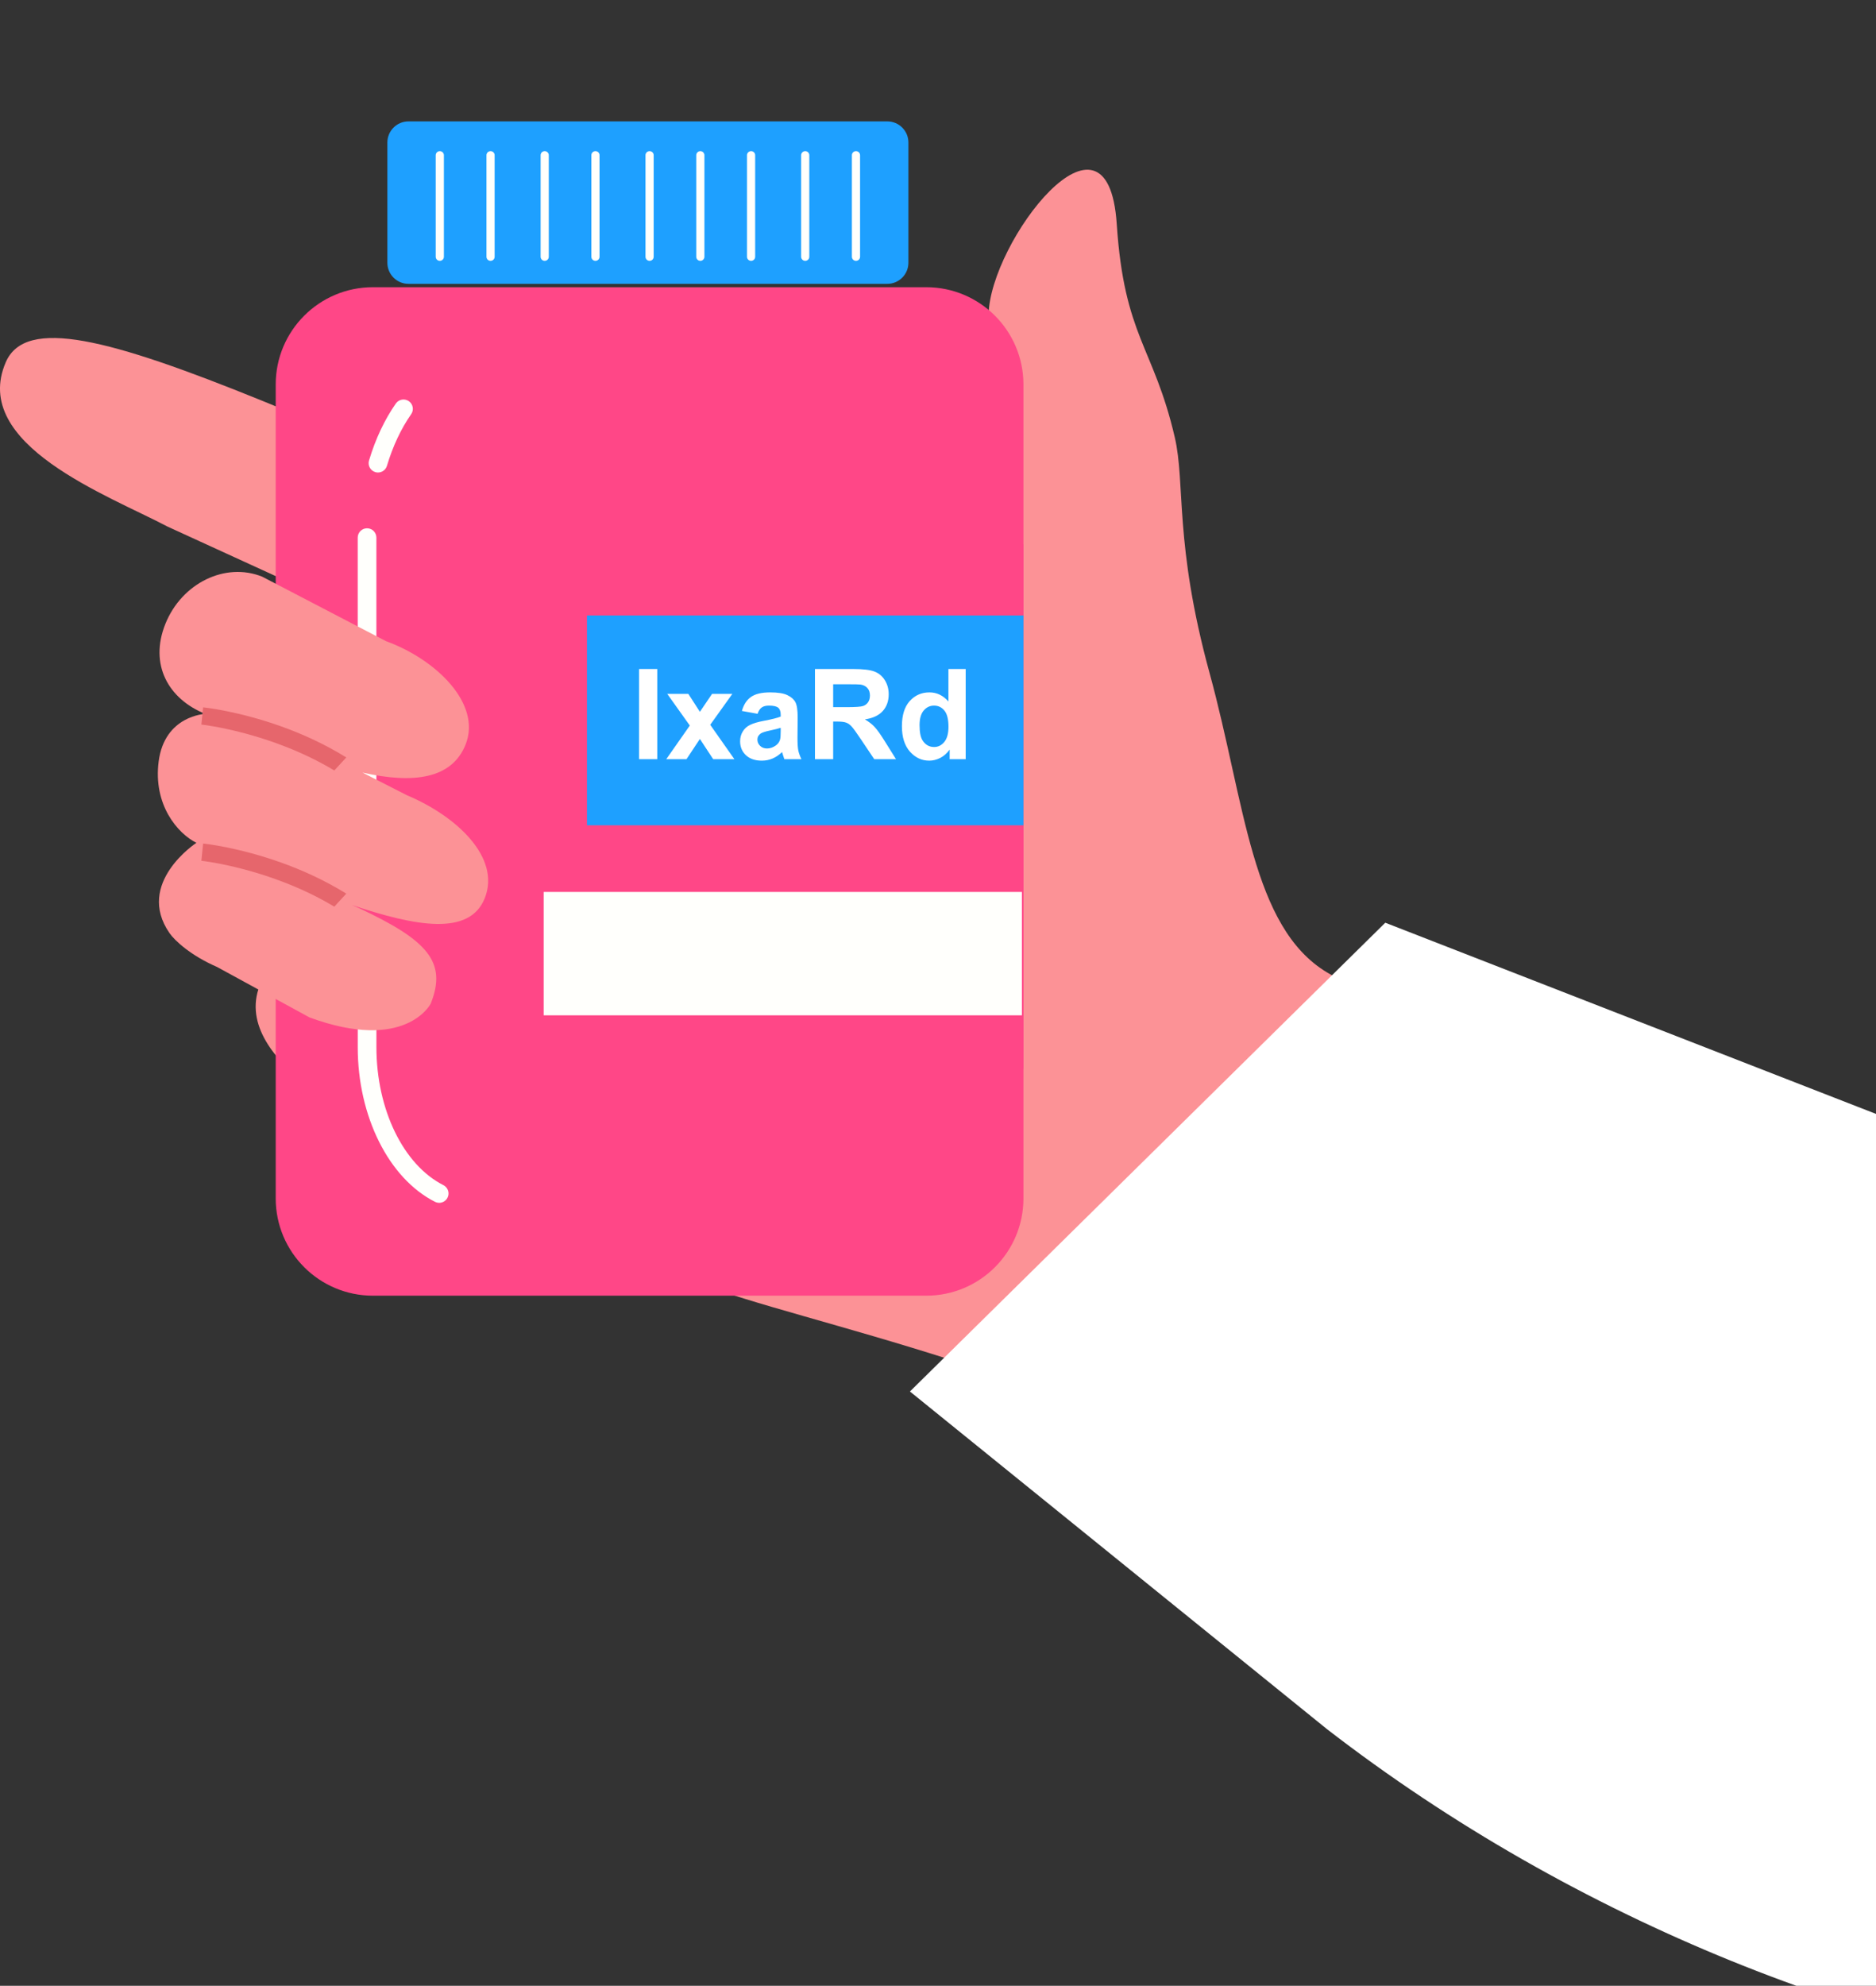 <svg width="566" height="599" viewBox="0 0 566 599" fill="none" xmlns="http://www.w3.org/2000/svg">
<rect x="0" y="0" width="566" height="599" fill="#333333" stroke="none"/>
<g clip-path="url(#clip0_17_5530)">
<path d="M493.092 340.281L411.664 467.405C337.424 418.204 253.511 401.745 217.167 389.332C168.144 372.57 155.819 365.827 115.296 340.894C115.296 340.894 69.085 320.867 78.367 297.256C83.672 283.743 94.826 283.547 100.221 284.204C97.266 281.755 74.533 271.223 82.936 249.812C90.709 229.972 107.053 238.925 113.548 238.038C113.548 238.038 87.878 224.231 95.651 209.236C104.826 191.552 123.575 196.325 130.158 195.278L50.576 158.855C32.768 149.449 -9.006 134.152 1.739 109.263C13.709 81.588 104.16 136.92 274.86 201.241C281.843 203.868 297.734 214.009 303.75 194.276C309.766 174.542 297.894 116.779 298.267 94.862C298.657 72.964 334.203 26.513 336.927 67.569C339.18 101.615 348.062 104.516 354.424 131.854C357.69 145.802 354.22 163.841 364.921 202.971C375.649 242.092 377.53 279.714 400.458 293.37C414.628 301.817 474.627 329.882 493.083 340.29L493.092 340.281Z" fill="#FC9296"/>
<path d="M279.435 86.632H112.524C96.319 86.632 83.183 99.769 83.183 115.974V361.488C83.183 377.693 96.319 390.83 112.524 390.83H279.435C295.64 390.83 308.777 377.693 308.777 361.488V115.974C308.777 99.769 295.64 86.632 279.435 86.632Z" fill="#FF4787"/>
<path d="M267.703 36.616H123.242C119.724 36.616 116.872 39.468 116.872 42.986V79.248C116.872 82.766 119.724 85.618 123.242 85.618H267.703C271.221 85.618 274.073 82.766 274.073 79.248V42.986C274.073 39.468 271.221 36.616 267.703 36.616Z" fill="#1EA0FF"/>
<path d="M258.253 78.678C257.57 78.678 257.02 78.129 257.02 77.445V46.821C257.02 46.138 257.57 45.588 258.253 45.588C258.937 45.588 259.486 46.138 259.486 46.821V77.445C259.486 78.129 258.937 78.678 258.253 78.678Z" fill="#FFFFFC"/>
<path d="M242.941 78.678C242.257 78.678 241.708 78.129 241.708 77.445V46.821C241.708 46.138 242.257 45.588 242.941 45.588C243.624 45.588 244.174 46.138 244.174 46.821V77.445C244.174 78.129 243.624 78.678 242.941 78.678Z" fill="#FFFFFC"/>
<path d="M226.607 78.678C225.924 78.678 225.374 78.129 225.374 77.445V46.821C225.374 46.138 225.924 45.588 226.607 45.588C227.291 45.588 227.84 46.138 227.84 46.821V77.445C227.84 78.129 227.291 78.678 226.607 78.678Z" fill="#FFFFFC"/>
<path d="M211.295 78.678C210.611 78.678 210.062 78.129 210.062 77.445V46.821C210.062 46.138 210.611 45.588 211.295 45.588C211.978 45.588 212.528 46.138 212.528 46.821V77.445C212.528 78.129 211.978 78.678 211.295 78.678Z" fill="#FFFFFC"/>
<path d="M195.983 78.678C195.299 78.678 194.749 78.129 194.749 77.445V46.821C194.749 46.138 195.299 45.588 195.983 45.588C196.666 45.588 197.216 46.138 197.216 46.821V77.445C197.216 78.129 196.666 78.678 195.983 78.678Z" fill="#FFFFFC"/>
<path d="M179.649 78.678C178.965 78.678 178.416 78.129 178.416 77.445V46.821C178.416 46.138 178.965 45.588 179.649 45.588C180.332 45.588 180.882 46.138 180.882 46.821V77.445C180.882 78.129 180.332 78.678 179.649 78.678Z" fill="#FFFFFC"/>
<path d="M164.338 78.678C163.654 78.678 163.105 78.129 163.105 77.445V46.821C163.105 46.138 163.654 45.588 164.338 45.588C165.021 45.588 165.571 46.138 165.571 46.821V77.445C165.571 78.129 165.021 78.678 164.338 78.678Z" fill="#FFFFFC"/>
<path d="M148.003 78.678C147.319 78.678 146.77 78.129 146.77 77.445V46.821C146.77 46.138 147.319 45.588 148.003 45.588C148.686 45.588 149.236 46.138 149.236 46.821V77.445C149.236 78.129 148.686 78.678 148.003 78.678Z" fill="#FFFFFC"/>
<path d="M132.692 78.678C132.009 78.678 131.459 78.129 131.459 77.445V46.821C131.459 46.138 132.009 45.588 132.692 45.588C133.376 45.588 133.926 46.138 133.926 46.821V77.445C133.926 78.129 133.376 78.678 132.692 78.678Z" fill="#FFFFFC"/>
<path d="M308.784 322.437H151.154C150.259 322.437 149.54 321.712 149.54 320.824L149.54 165.835C149.54 164.94 150.266 164.222 151.154 164.222L308.784 164.222V322.444V322.437Z" fill="#FF4787"/>
<path d="M177.092 248.941L308.777 248.941V185.65H177.092V248.941Z" fill="#1EA0FF"/>
<path d="M164.041 306.259H308.312V269.046H164.041V306.259Z" fill="#FFFFFC"/>
<path d="M132.501 362.814C132.072 362.814 131.642 362.716 131.233 362.511C117.295 355.458 107.93 336.714 107.93 315.877V299.988C107.93 298.43 109.192 297.169 110.749 297.169C112.306 297.169 113.567 298.43 113.567 299.988V315.877C113.567 334.642 121.692 351.364 133.777 357.487C135.165 358.192 135.722 359.883 135.017 361.278C134.524 362.258 133.53 362.821 132.501 362.821V362.814Z" fill="#FFFFFC"/>
<path d="M110.741 258.907C109.184 258.907 107.923 257.645 107.923 256.088V162.172C107.923 160.615 109.184 159.354 110.741 159.354C112.299 159.354 113.56 160.615 113.56 162.172V256.088C113.56 257.645 112.299 258.907 110.741 258.907Z" fill="#FFFFFC"/>
<path d="M114.039 142.526C113.771 142.526 113.497 142.491 113.229 142.406C111.735 141.955 110.889 140.384 111.34 138.897C113.299 132.365 116.026 126.587 119.43 121.711C120.325 120.435 122.079 120.125 123.355 121.013C124.63 121.908 124.94 123.662 124.052 124.938C120.987 129.321 118.528 134.563 116.738 140.518C116.372 141.737 115.251 142.526 114.039 142.526Z" fill="#FFFFFC"/>
<path d="M192.812 229V201.799H198.304V229H192.812ZM201.013 229L208.119 218.851L201.31 209.295H207.674L211.162 214.713L214.836 209.295H220.959L214.279 218.628L221.571 229H215.17L211.162 222.896L207.117 229H201.013ZM228.566 215.307L223.835 214.453C224.367 212.548 225.282 211.138 226.581 210.223C227.88 209.307 229.81 208.85 232.37 208.85C234.696 208.85 236.427 209.128 237.565 209.685C238.703 210.229 239.501 210.928 239.959 211.781C240.429 212.622 240.664 214.175 240.664 216.438L240.608 222.524C240.608 224.256 240.689 225.536 240.85 226.365C241.023 227.182 241.338 228.06 241.796 229H236.638C236.502 228.654 236.335 228.14 236.137 227.46C236.05 227.151 235.988 226.947 235.951 226.848C235.061 227.714 234.108 228.363 233.094 228.796C232.079 229.229 230.997 229.445 229.847 229.445C227.818 229.445 226.216 228.895 225.041 227.794C223.878 226.693 223.297 225.301 223.297 223.619C223.297 222.506 223.563 221.516 224.095 220.65C224.627 219.772 225.369 219.104 226.321 218.646C227.286 218.176 228.672 217.768 230.478 217.422C232.914 216.964 234.603 216.537 235.543 216.142V215.622C235.543 214.62 235.296 213.909 234.801 213.488C234.306 213.055 233.372 212.839 231.999 212.839C231.071 212.839 230.348 213.024 229.828 213.396C229.309 213.754 228.888 214.391 228.566 215.307ZM235.543 219.537C234.875 219.76 233.817 220.026 232.37 220.335C230.923 220.644 229.977 220.947 229.531 221.244C228.851 221.727 228.511 222.339 228.511 223.081C228.511 223.811 228.783 224.442 229.327 224.974C229.871 225.506 230.564 225.771 231.405 225.771C232.345 225.771 233.242 225.462 234.096 224.844C234.727 224.374 235.141 223.799 235.339 223.118C235.475 222.673 235.543 221.826 235.543 220.576V219.537ZM245.878 229V201.799H257.438C260.344 201.799 262.453 202.046 263.765 202.541C265.088 203.023 266.146 203.889 266.938 205.139C267.729 206.388 268.125 207.817 268.125 209.425C268.125 211.466 267.525 213.154 266.325 214.49C265.125 215.814 263.332 216.649 260.944 216.995C262.132 217.688 263.109 218.449 263.876 219.277C264.655 220.106 265.701 221.578 267.012 223.693L270.333 229H263.765L259.794 223.081C258.384 220.966 257.419 219.636 256.899 219.092C256.38 218.535 255.829 218.158 255.248 217.96C254.667 217.75 253.745 217.645 252.483 217.645H251.37V229H245.878ZM251.37 213.303H255.434C258.068 213.303 259.714 213.191 260.369 212.969C261.025 212.746 261.538 212.363 261.909 211.818C262.28 211.274 262.466 210.594 262.466 209.777C262.466 208.862 262.218 208.126 261.724 207.569C261.241 207 260.555 206.642 259.664 206.493C259.219 206.431 257.883 206.4 255.656 206.4H251.37V213.303ZM291.355 229H286.513V226.105C285.709 227.231 284.756 228.072 283.655 228.629C282.567 229.173 281.466 229.445 280.353 229.445C278.089 229.445 276.147 228.536 274.526 226.718C272.918 224.887 272.114 222.339 272.114 219.073C272.114 215.733 272.9 213.198 274.471 211.466C276.042 209.722 278.027 208.85 280.427 208.85C282.629 208.85 284.534 209.765 286.142 211.596V201.799H291.355V229ZM277.439 218.721C277.439 220.824 277.73 222.345 278.312 223.285C279.153 224.646 280.328 225.326 281.837 225.326C283.037 225.326 284.057 224.819 284.898 223.805C285.74 222.778 286.16 221.25 286.16 219.222C286.16 216.958 285.752 215.331 284.936 214.342C284.119 213.34 283.074 212.839 281.8 212.839C280.563 212.839 279.524 213.334 278.683 214.323C277.854 215.3 277.439 216.766 277.439 218.721Z" fill="white"/>
<path d="M61.916 215.33C50.807 210.858 44.951 200.468 49.902 188.17C54.853 175.872 67.994 169.474 79.103 173.946L116.45 193.396C131.64 198.915 145.402 212.34 140.451 224.638C136.299 234.939 124.773 236.51 109.369 233.04L122.759 239.873C137.745 246.164 151.188 258.666 146.237 270.973C141.623 282.419 125.465 279.446 106.157 272.996L108.313 273.927C128.721 283.51 135.057 290.041 129.937 302.765C129.937 302.765 122.412 317.574 93.371 306.891L65.448 291.656C57.639 288.275 52.733 283.759 51.162 281.487C40.674 266.377 59.254 254.229 59.254 254.229C53.62 251.417 46.167 242.819 47.87 229.669C49.671 215.809 61.916 215.339 61.916 215.339V215.33Z" fill="#FC9296"/>
<path d="M60.754 218.561L61.02 215.961L61.286 213.361C61.712 213.406 71.907 214.479 84.924 219.138C90.718 221.214 97.603 224.213 104.48 228.472L100.86 232.403C81.721 220.912 61.206 218.605 60.754 218.561Z" fill="#E6666C"/>
<path d="M60.754 259.643L61.02 257.043L61.286 254.443C61.712 254.488 71.907 255.561 84.924 260.22C90.718 262.296 97.603 265.295 104.48 269.554L100.86 273.485C81.721 261.994 61.206 259.687 60.754 259.643Z" fill="#E6666C"/>
<path d="M1696.74 559.532L1756.1 1254.97H774.678L832.876 561.981C767.358 664.491 550.98 638.138 400.236 521.475L274.532 419.728L417.947 278.328L631.521 361.521C631.521 361.521 673.366 -71.27 1027.54 -122.804C1031.29 -123.355 1035.09 -123.709 1038.91 -124.126C1046.04 -124.898 1053.27 -125.608 1060.61 -126.212C1063.81 -126.487 1067.04 -126.735 1070.28 -126.966C1070.64 -126.992 1070.98 -127.019 1071.34 -127.037C1074.43 -127.259 1077.53 -127.472 1080.67 -127.658C1081.85 -127.729 1083.04 -127.8 1084.23 -127.871C1103.73 -128.989 1123.96 -129.53 1144.92 -129.45C1173.87 -129.344 1204.19 -131.509 1236.11 -131.615C1248.28 -131.66 1260.24 -131.624 1272 -131.509C1283.78 -131.624 1295.74 -131.66 1307.9 -131.615C1339.83 -131.509 1370.16 -129.353 1399.09 -129.45C1406.76 -129.486 1414.33 -129.424 1421.8 -129.255C1436.05 -128.953 1449.95 -128.306 1463.52 -127.338C1466.63 -127.126 1469.73 -126.886 1472.81 -126.629C1473.27 -126.593 1473.74 -126.549 1474.2 -126.513C1818.51 -100.879 1905.85 370.084 1905.85 370.084C1905.85 370.084 1957.46 624.207 1696.73 559.532H1696.74Z" fill="white"/>
</g>
<defs>
<clipPath id="clip0_17_5530">
<rect width="1910" height="2094.98" fill="white" transform="matrix(-1 0 0 1 1910 -840)"/>
</clipPath>
</defs>
</svg>

